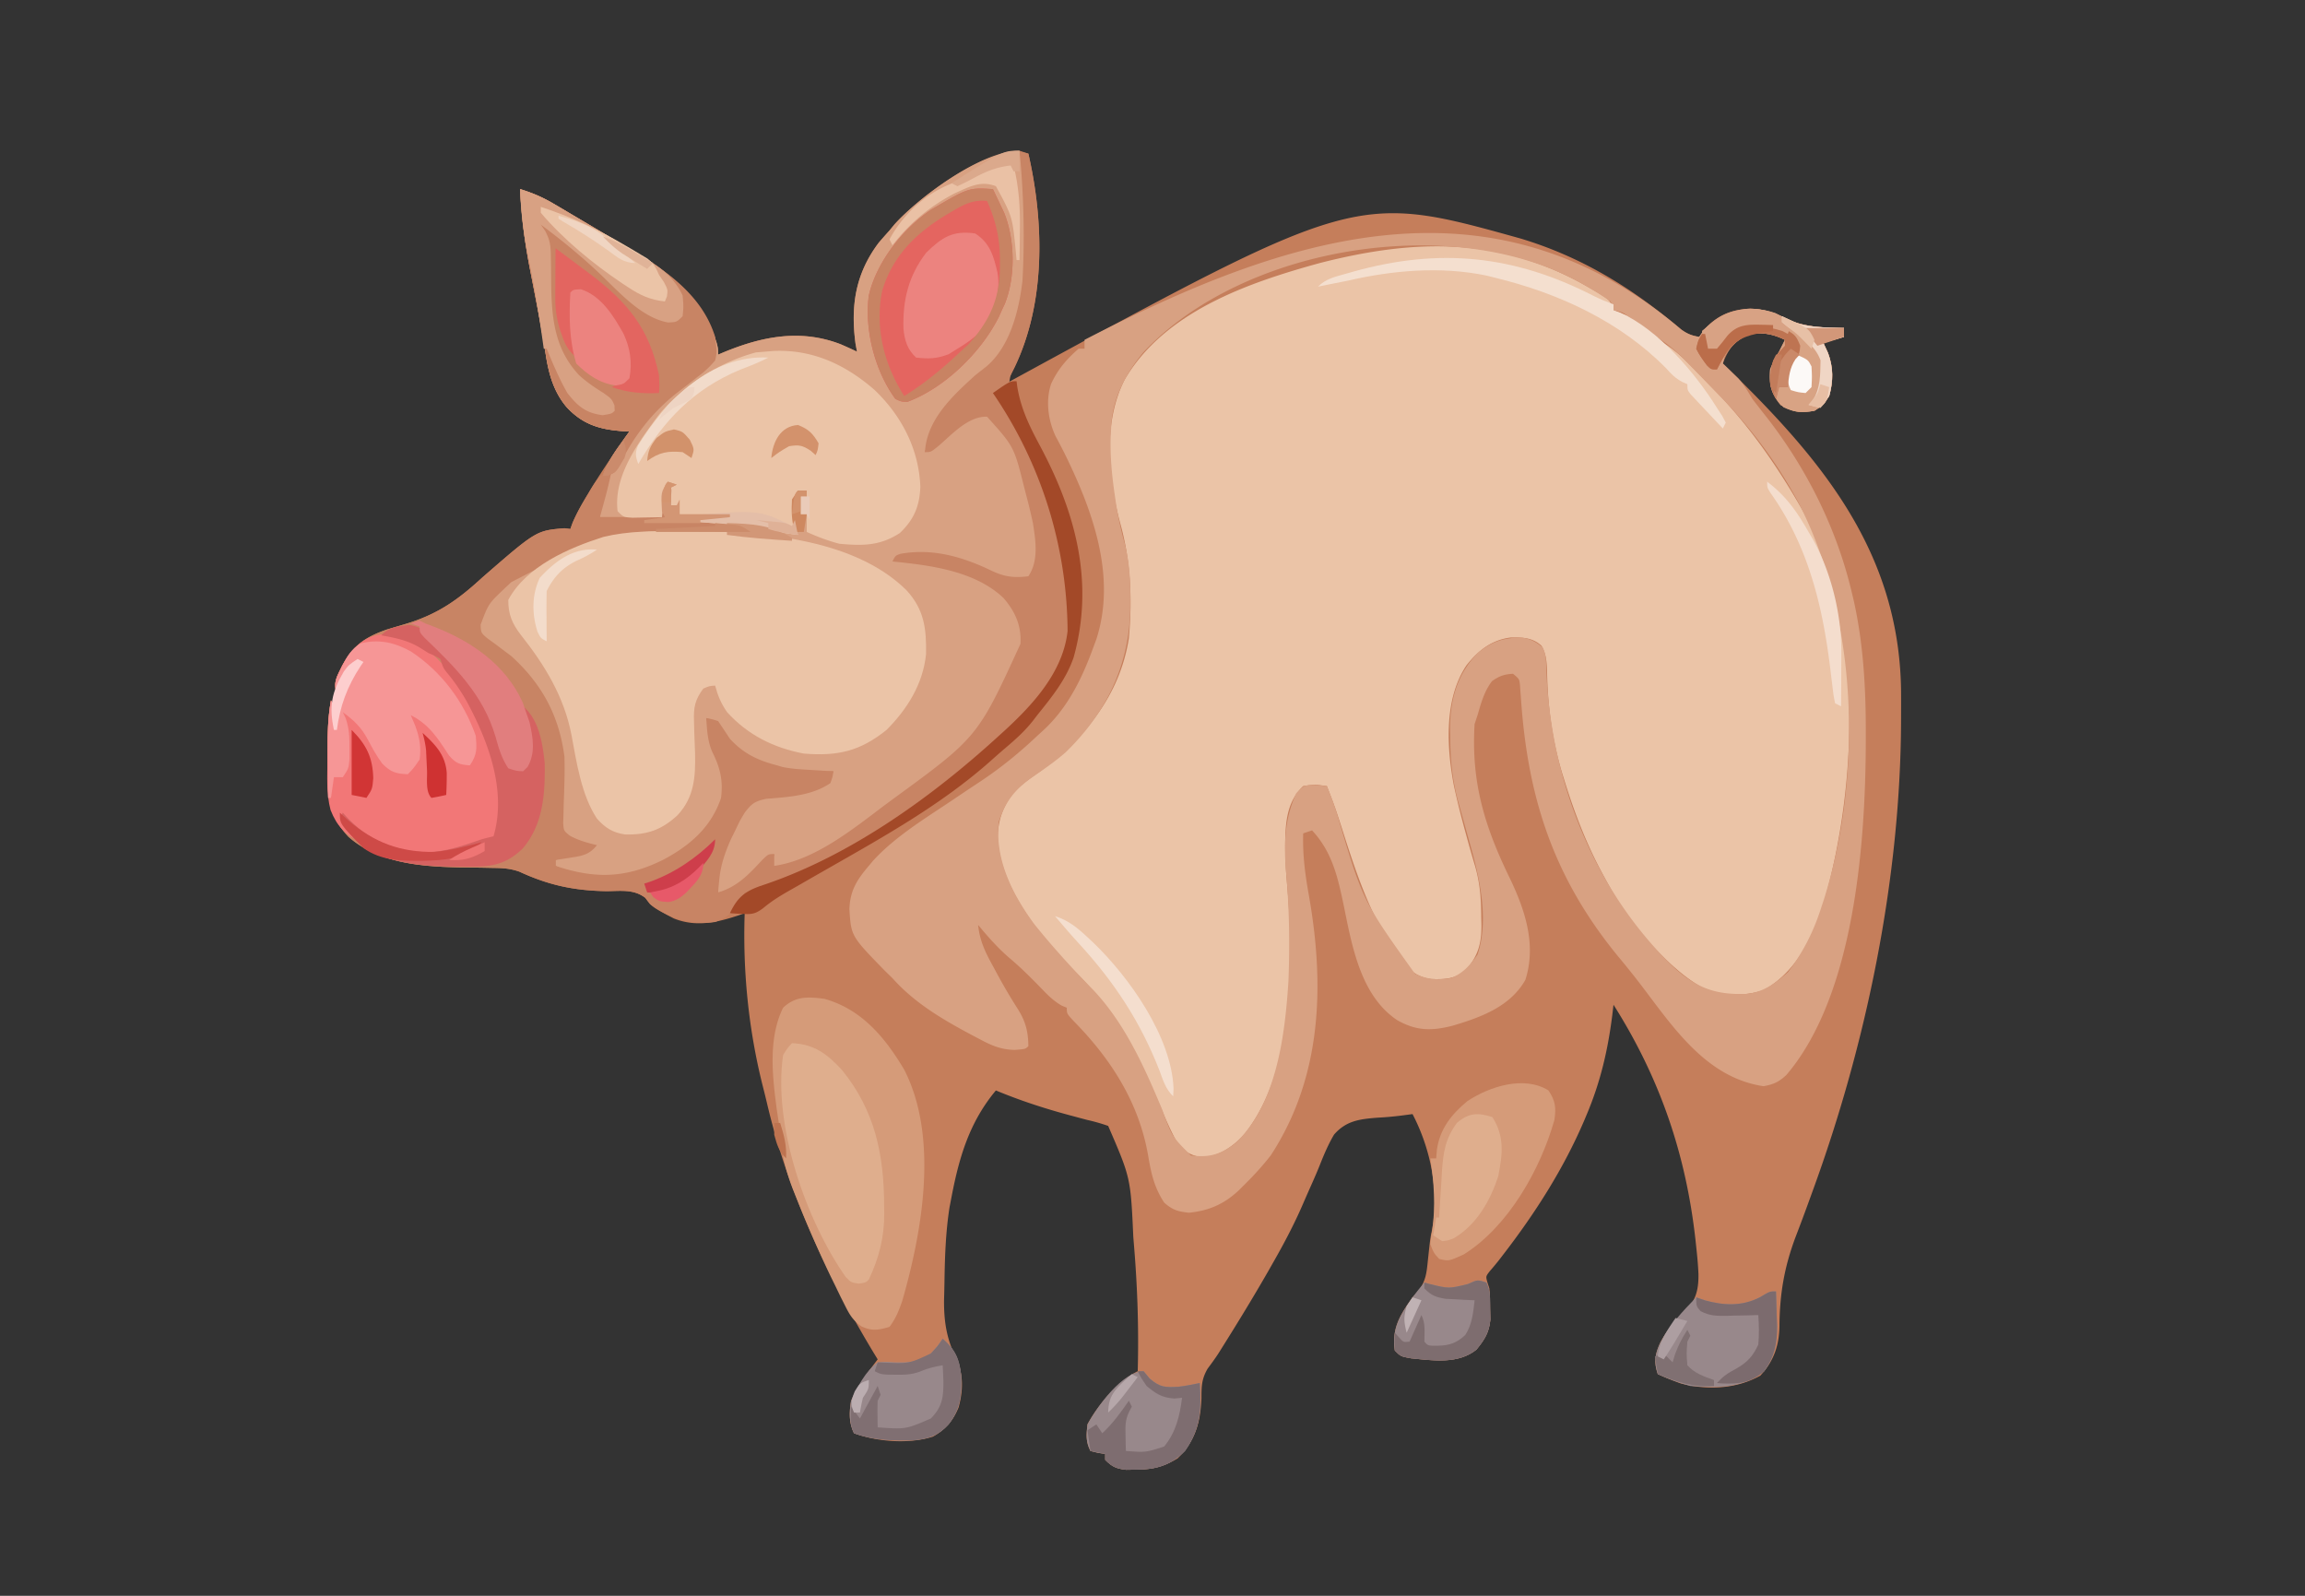 <svg xmlns="http://www.w3.org/2000/svg" width="780" height="540"><rect width="100%" height="100%" fill="#333333" stroke="none"/><path d="M348 52c5.547 24.302 5.894 52.504-6 75l-2 3 1.838-1.003C458.896 65.193 458.896 65.193 514.511 80.7c20.771 6.254 37.942 16.843 54.403 30.804C571 113 572.49 113.585 575 114l1.5-2.25c4.458-4.904 9.12-6.968 15.75-7.312 5.507.181 9.599 2.086 14.535 4.382 5.577 2.047 11.323 2.084 17.215 2.18v3l-7 2 1.563 3.375c1.862 5.016 1.86 9.475.437 14.625-2.062 3.125-2.062 3.125-5 5-5.088.808-6.944.595-11.437-1.937-3.305-3.95-3.977-6.972-3.563-12.063 1.313-3.312 1.313-3.312 3-6l1.188-2.375L604 115c-4.155-2.014-7.402-2.555-12-2-4.985 2.437-7.048 4.834-9 10l2.272 2.209c31.416 30.615 57.23 61.642 58.029 107.943.03 2.929.026 5.857.011 8.786l-.006 2.36c-.234 53.243-11.693 108.876-29.954 158.827l-.961 2.651a686 686 0 0 1-4.782 12.82c-3.813 10.186-5.372 19.24-5.448 30.122-.095 6.651-1.96 11.902-6.473 16.782-8.17 4.56-18.046 5.012-27.04 2.602-2.6-.948-5.132-1.952-7.648-3.102-1.442-4.216-.934-6.835.875-10.75 2.127-4.067 4.588-6.707 7.938-9.812 3.924-4.206 5.004-7.594 4.937-13.25-.127-3.08-.41-6.125-.75-9.188l-.27-2.548C570.487 390.447 561.644 364.694 546 340l-.445 3.777c-1.498 11.731-3.972 22.32-8.555 33.223l-.879 2.096c-7.079 16.533-16.627 31.437-27.59 45.646l-1.332 1.734a100 100 0 0 1-3.105 3.72c-1.31 1.72-1.31 1.72-.797 3.62L504 436c.143 2.31.22 4.624.25 6.938l.078 3.652c-.42 4.356-1.994 6.773-4.703 10.098-6.206 5.012-14.75 3.683-22.187 2.937C474 459 474 459 472 457c-1.071-7.499 1.719-11.98 6-18l2.129-2.332c2.395-3.415 2.642-6.04 3.058-10.168.792-7.402.792-7.402 1.348-10.066 2.53-13.24-.367-27.6-6.535-39.434l-3.5.461c-2.836.364-5.641.613-8.496.761-5.986.484-10.485 1.04-14.567 5.713-1.882 3.183-3.321 6.531-4.681 9.966-.9 2.27-1.867 4.5-2.859 6.73a681 681 0 0 0-3.005 6.834c-2.957 6.84-6.378 13.313-10.08 19.785l-1.712 3.015c-4.931 8.592-10.09 17.045-15.358 25.434l-1.42 2.268c-1.15 1.769-2.399 3.473-3.662 5.162-2.066 3.573-2.093 6.019-2.098 10.121-.35 8.268-2.145 14.333-8.062 20.25-4.746 2.848-8.509 3.793-14.062 3.813l-3.38.05c-3.32-.394-4.719-1.012-7.058-3.363v-2l-2.437-.375L369 491c-1.607-3.215-1.403-5.43-1-9 3.45-6.478 10.433-14.717 17-18 .396-14.48-.096-28.765-1.312-43.187l-.18-2.222C382.6 398.564 382.6 398.564 375 381a61 61 0 0 0-7-2q-2.084-.549-4.164-1.113l-2.194-.587c-8.451-2.282-16.548-4.94-24.642-8.3-8.952 10.736-12.413 22.532-15 36l-.691 3.594c-1.323 8.509-1.589 17.055-1.714 25.655a524 524 0 0 1-.137 5.842c-.034 7.661.99 13.354 4.409 20.241 2.226 5.24 1.994 10.533.504 15.957-1.843 4.413-4.517 7.536-8.7 9.871-8.135 2.557-18.75 1.75-26.671-1.16-1.777-3.555-1.633-7.127-1-11 2.353-5.1 5.608-9.548 9-14-.643-1.058-1.286-2.117-1.95-3.207-15.598-26.067-28.598-53.905-35.528-83.577a363 363 0 0 0-1.604-6.478c-4.662-18.851-6.595-38.344-5.918-57.738l-1.8.656c-7.476 2.511-14.65 4.174-22.2 1.137-7.262-3.815-7.262-3.815-9.64-6.969-3.92-3.03-8.367-2.286-13.173-2.262-10.934-.186-19.528-2.018-29.476-6.621-3.15-1.093-5.72-1.212-9.05-1.25l-3.725-.076q-3.82-.051-7.641-.094c-12.876-.274-27.32-1.468-37.393-10.376-7.445-7.905-7.2-15.734-7.09-26.145l.002-3.484c.03-5.603.184-11 1.186-16.516l2 4 1.023-2.703 1.352-3.547 1.336-3.516c.995-2.496 2.033-4.863 3.289-7.234-3.813 3.287-5.23 6.397-7 11-1.377-4.13-.043-5.919 1.777-9.719 3.745-6.986 7.985-9.776 15.223-12.281a1176 1176 0 0 1 5.889-1.75c10.957-3.24 17.896-8.058 26.302-15.809 18.29-15.898 18.29-15.898 27.809-16.691l2 .25.746-2.062c1.492-3.495 3.352-6.696 5.316-9.938l1.184-1.965c3.981-6.536 8.31-12.806 12.754-19.035l-1.906-.078c-7.969-.528-13.91-2.224-19.406-8.234-4.307-5.097-5.985-11.151-7-17.625a571 571 0 0 0-3.176-17.797l-.814-4.208q-.606-3.149-1.23-6.294C177.633 82.5 176.443 73.437 176 64c4.05 1.243 7.555 2.723 11.203 4.871l2.945 1.724 3.102 1.843 3.215 1.899q3.237 1.916 6.468 3.84c2.757 1.639 5.523 3.26 8.294 4.878 13.991 8.245 26.356 16.898 31.328 33.097C243 118 243 118 243 120l1.906-.805c13.114-5.411 26.039-7.924 39.594-2.695a173 173 0 0 1 5.5 2.5l-.5-2.75c-1.685-12.713-.055-23.561 7.813-34.062A203 203 0 0 1 301 78c.514-.63 1.029-1.258 1.559-1.906C310.525 67.116 335.455 47.983 348 52" fill="#C57E5B"/><path d="m538.625 97.813 1.92 1.129c4.327 2.674 4.327 2.674 5.455 6.058 1.656.693 3.325 1.355 5 2a100 100 0 0 1 5 3.938c2.394 2 4.632 3.853 7.347 5.395 5.102 3.206 9.115 7.783 13.34 12.042l1.503 1.51C590.595 142.387 600.188 155.766 609 171l1.594 2.738c20.116 37.331 17.978 91.035 6.882 130.716C613.801 316.626 608.312 328.36 597 335c-6.795 2.265-14.666 2.075-21.187-.937-5.626-3.24-10.238-7.496-14.813-12.063l-2.312-2.277C552.163 312.915 547.443 305.249 543 297l-1.141-2.112c-5.162-9.751-9.018-19.732-12.297-30.263l-1-3.202c-3.372-11.322-4.832-22.53-5.04-34.308-.117-3.251-.294-5.698-1.87-8.58-3.033-2.818-6.462-2.882-10.468-2.808-6.43.805-11.019 4.44-14.934 9.41-7.625 11.366-6.725 27.732-4.273 40.644 1.171 5.451 2.547 10.843 4.023 16.219l.613 2.243c.83 3.004 1.69 5.996 2.59 8.98 1.67 5.82 2.01 11.187 2.047 17.214.03 1.25.03 1.25.063 2.526.04 6.29-1.095 10.472-5.313 15.35-3.548 2.993-7.21 3.115-11.672 3-5.597-.752-8.259-3.919-11.515-8.165-9.121-13.043-14.02-28.114-18.813-43.148-2.311-7.068-2.311-7.068-5-14-4.06-.561-4.06-.561-8 0-5.075 4.841-5.877 10.965-6.082 17.684-.072 5.01.122 9.92.574 14.91 2.287 26.577 3.084 63.461-14.68 85.586-4.103 4.12-8.072 7-14 7.445-4.446-.729-6.226-2.119-8.812-5.625-1.843-3.388-3.358-6.894-4.875-10.437q-1.322-2.985-2.648-5.965l-1.289-2.918c-6.683-15.073-14.489-27.393-26.383-38.832-11.29-11.464-24.472-27.755-25.18-44.473.097-5.993 1.869-10.533 5.375-15.375 2.784-2.669 5.834-4.809 9-7 15.083-11.3 27.007-25.825 30-45 1.21-13.346.627-26.28-2.977-39.184-4.102-15.297-5.814-33.93 1.602-48.441 13.505-22.9 41.463-32.623 65.88-39.339 33.081-8.464 62.043-8.946 92.12 8.776" fill="#EBC4A7"/><path d="M345 51c4.355 22.515 5.608 49.885-7 70-2.601 2.925-5.465 5.459-8.437 8-7.791 6.695-13.889 13.838-16.563 24l3.438-2.562c.728-.54 1.456-1.078 2.207-1.633a110 110 0 0 0 4.68-3.797c5.848-4.946 5.848-4.946 9.988-5.258 6.37 2.963 8.991 10.104 11.687 16.25 1.319 3.912 2.34 7.865 3.313 11.875l.798 3.027c4.21 16.948 4.21 16.948.595 23.412C348 196 348 196 344.356 196.464c-4.786-.245-8.73-1.932-13.043-3.901-6.46-2.87-11.708-4.708-18.875-4.688l-2.817-.008c-2.362.12-4.361.463-6.621 1.133l3.297.516c13.739 2.228 26.243 4.435 36.078 15.047 3.339 5.008 4.417 9.436 3.625 15.437-7.037 29.348-39.5 50.284-63.625 65.125l-2.15 1.324c-13.186 7.91-13.186 7.91-17.49 7.153L261 293l1-4-1.504 1.32q-2.129 1.866-4.266 3.723a219 219 0 0 0-4.18 3.758l-1.8 1.637-1.61 1.496C247 302 247 302 243 302c-1.055-10.027 3.064-20.16 8.75-28.375 3.486-4.068 6.028-3.874 11.25-4.437 6.274-.761 12.554-1.787 18-5.188l1-3-2.895.105c-11.911.25-22.02-.555-31.105-9.105-2.344-2.473-4.466-4.931-6-8l-3-1q.928 3.659 1.875 7.313l.527 2.091c.865 3.315 1.68 5.719 3.598 8.596 1.371 8.085-1.647 13.609-6.125 20.063-7.495 8.355-19.262 14.891-30.344 16.414-7.465.191-13.868-1.146-20.531-4.477v-2l13-4-4.375-1.875c-2.777-1.19-4.472-1.972-6.625-4.125-.18-2.316-.18-2.316-.09-5.207l.068-3.199.084-3.406c.156-13.446-1.012-24.424-8.062-36.188l-1.2-2.043c-4.52-6.803-11.307-11.192-17.8-15.957-1-1-1-1-1.125-3.937.946-5.996 6.05-9.936 10.125-14.063l2.023-2.242c8.304-8.982 18.7-12.495 30.692-13.844l2.21-.253c8.86-.945 17.735-1.117 26.637-1.286q2.558-.057 5.116-.117c4.107-.096 8.214-.177 12.322-.258l-23-3 2-2-1-3h-2l.063-2.937c.293-2.938.293-2.938-1.063-4.063-1.634 2.98-1.634 2.98-2 11h-21c.705-5.64 1.372-9.791 3-15l-2 1c1.388-3.89 3.215-6.966 5.625-10.312l1.914-2.676L213 146l-1.906-.078c-7.969-.528-13.91-2.224-19.406-8.234-4.307-5.097-5.985-11.151-7-17.625a571 571 0 0 0-3.176-17.797l-.814-4.208q-.606-3.149-1.23-6.294C177.633 82.5 176.443 73.437 176 64c4.05 1.243 7.555 2.723 11.203 4.871l2.945 1.724 3.102 1.843 3.215 1.899q3.237 1.916 6.468 3.84c2.757 1.639 5.523 3.26 8.294 4.878 13.991 8.245 26.356 16.898 31.328 33.097C243 118 243 118 243 120l1.906-.805c13.114-5.411 26.039-7.924 39.594-2.695a173 173 0 0 1 5.5 2.5l-.5-2.75c-1.685-12.713-.055-23.561 7.813-34.062A203 203 0 0 1 301 78c.514-.63 1.029-1.258 1.559-1.906C310.737 66.877 332.094 51 345 51" fill="#D8A182"/><path d="M568.914 111.504C571 113 572.49 113.585 575 114l1.5-2.25c4.458-4.904 9.12-6.968 15.75-7.312 5.507.181 9.599 2.086 14.535 4.382 5.577 2.047 11.323 2.084 17.215 2.18v3l-7 2 1.563 3.375c1.862 5.016 1.86 9.475.437 14.625-2.062 3.125-2.062 3.125-5 5-5.088.808-6.944.595-11.437-1.937-3.305-3.95-3.977-6.972-3.563-12.063 1.313-3.312 1.313-3.312 3-6l1.188-2.375L604 115c-4.155-2.014-7.402-2.555-12-2-3.897 1.905-6.454 3.932-8.437 7.813L583 123l1.426 1.355 1.886 1.832 1.864 1.793c1.987 2.2 3.314 4.472 4.824 7.02a391 391 0 0 0 4.688 6c13.738 17.623 23.885 37.937 29 59.688l.614 2.568c3.29 14.787 4.108 29.827 4.073 44.932v2.457c-.071 34.129-3.663 85.832-26.844 113.082-2.481 2.362-4.415 3.253-7.781 3.836-19.146-2.872-30.218-19.466-41.121-33.83a283 283 0 0 0-8.129-10.17c-21.467-26.2-30.407-52.945-32.767-86.53l-.206-2.693-.164-2.395c-.216-2.175-.216-2.175-2.363-3.945-2.99.157-4.677.772-7.125 2.5-2.647 3.53-3.66 7.3-4.875 11.5l-1 3c-1.196 19.504 3.283 34.405 11.759 51.865 5.216 10.784 9.255 22.64 5.436 34.67-5.079 9.09-15.124 12.737-24.605 15.547-7.16 1.831-12.304 1.804-18.809-1.887-12.37-8.301-15.263-25.053-18.047-38.707-2.025-9.622-3.887-18.14-10.734-25.488l-3 1c-.234 7.25.653 13.936 1.938 21.063C448.272 333.39 447.395 364.358 430 391c-2.791 3.57-5.771 6.823-9 10l-1.848 1.844c-5.02 4.665-10.031 6.839-16.84 7.531-3.776-.428-5.436-.888-8.312-3.375-3.357-5.036-4.445-9.841-5.437-15.75-3.076-18.044-12.578-32.877-25.254-45.738C361 343 361 343 361 341l-1.672-.676c-3.059-1.74-5.135-3.982-7.578-6.512-3.224-3.306-6.468-6.52-10-9.5-4.01-3.413-7.39-7.268-10.75-11.312.528 5.505 2.57 9.496 5.188 14.25l1.222 2.277a192 192 0 0 0 7.09 12.036c2.609 4.22 3.41 7.48 3.5 12.437-1 1-1 1-4.586 1.277-4.674-.067-7.979-1.52-12.039-3.714l-2.074-1.084c-9.998-5.323-19.71-10.94-27.301-19.479l-2.562-2.5c-11.432-11.724-11.432-11.724-12-20.812.187-6.284 2.557-10 6.562-14.688l1.43-1.727c7.49-8.188 17.605-14.296 26.754-20.445l3.309-2.227q3.24-2.173 6.499-4.323c6.873-4.597 13.003-9.6 19.008-15.278l2.02-1.843c8.308-7.63 13.194-17.688 16.98-28.157l.973-2.605c6.958-21.394-1.28-43.75-10.723-62.954a339 339 0 0 0-3.086-5.925c-2.507-5.418-3.365-11.859-1.48-17.598 2.27-4.929 5.233-8.367 9.316-11.918h2v-3c67.987-35.123 137.397-58.215 201.914-3.496m-181.965 7.68C380.806 126.563 376.262 135.268 376 145l-.152 2.68c-.22 6.91.457 13.563 1.464 20.382l.357 2.431c.717 4.538 1.69 8.9 2.905 13.331 1.623 6.348 1.965 12.393 1.926 18.926l-.017 3.438c-.403 19.053-8.152 35.073-21.828 48.342-3.585 3.184-7.567 5.854-11.497 8.59-5.756 4.09-8.88 8.047-11.158 14.88-1.446 12.705 4.62 24.696 12 34.715 6.199 7.715 12.933 15.123 19.867 22.187 10.82 11.415 17.438 26.278 23.429 40.594 3.241 9.016 3.241 9.016 9.704 15.504 6.202.762 9.813-.263 14.836-4.008C432.03 373.925 434.84 350.22 436 332c.463-12.162.323-24.268-.773-36.39-.832-9.56-.62-18.364 3.398-27.173C441 266 441 266 443.039 265.638c2.211-.012 2.211-.012 5.961.363a119 119 0 0 1 3.309 8.93c8.78 29.802 8.78 29.802 26.503 54.57 4.206 1.98 7.617 2.194 12.188 1.5 4.16-1.757 6.429-4.327 9-8 4.1-12.3.442-26.947-3-39q-.673-2.425-1.344-4.852a672 672 0 0 0-1.993-7.086c-2.152-7.508-2.869-14.514-2.913-22.312l-.062-2.7c-.059-10.066 2.24-18.654 9.312-26.05 4.653-3.877 8.907-5.294 14.996-5.227 2.892.327 4.743 1.446 7.004 3.227 1.28 2.561 1.188 4.889 1.29 7.71 1.366 37.528 16.309 75.163 43.71 101.165 7.682 6.667 13.815 8.795 24.043 8.45 5.889-.646 9.585-3.559 13.957-7.325 4.914-6.396 8.494-13.36 11-21l1.246-3.785c13.105-42.028 11.57-95.113-8.808-134.402-7.133-13.32-16.152-25.31-26.727-36.07-1.939-1.975-3.857-3.97-5.777-5.962q-2.121-2.174-4.246-4.344l-1.994-2.058c-3.984-4.01-7.713-6.724-12.694-9.379a131 131 0 0 1-4.812-3.75c-2.757-2.532-2.757-2.532-6.188-3.25l-1-3a104 104 0 0 0-7.5-4.75l-2.306-1.332c-42.761-24.138-114.061-13.132-148.245 23.266" fill="#D8A182"/><path d="m345 51 3 1c5.322 23.314 5.896 50.33-4.695 72.25-1.366 2.588-1.366 2.588-1.735 4.938-.805 2.56-2.37 3.392-4.57 4.812l1.215 1.52C353.009 155.212 360.512 180.64 362 205l.2 2.75c.56 13.61-5.96 23.311-14.855 33.065-8.423 8.981-17.418 16.92-27.345 24.185l-1.943 1.44C269.847 302 269.847 302 252 302l-.687 1.688c-2.269 3.996-4.932 6.852-9.313 8.312-8.721 1.164-14.87-.962-22-6l-1.64-2.176c-3.92-3.03-8.367-2.286-13.173-2.262-10.934-.186-19.528-2.018-29.476-6.621-3.15-1.093-5.72-1.212-9.05-1.25l-3.725-.076q-3.82-.051-7.641-.094c-12.876-.274-27.32-1.468-37.393-10.376-7.445-7.905-7.2-15.734-7.09-26.145l.002-3.484c.03-5.603.184-11 1.186-16.516l2 4 1.023-2.703 1.352-3.547 1.336-3.516c.995-2.496 2.033-4.863 3.289-7.234-3.813 3.287-5.23 6.397-7 11-1.377-4.13-.043-5.919 1.777-9.719 3.745-6.986 7.985-9.776 15.223-12.281a1176 1176 0 0 1 5.889-1.75c10.957-3.24 17.896-8.058 26.302-15.809 18.29-15.898 18.29-15.898 27.809-16.691l2 .25.758-2.082c1.438-3.38 3.21-6.477 5.117-9.606.509-.87.509-.87 1.027-1.76 1.965-3.23 3.465-5.29 7.098-6.552-1.022 5.426-2.526 10.68-4 16h21v-9l2-3 3 1-2 1v6h2l1-2v5h17v1l-10 1 2.957.367 3.856.508 3.832.492C251 178 251 178 254 180l-3.339.044C208.596 178.617 208.596 178.617 173 197l-2.078 1.965c-5.632 5.33-5.632 5.33-8.281 12.433.12 2.764.12 2.764 2.37 4.665l2.677 1.937 2.78 2.098L173 222c10.385 9.42 16.17 20.122 18 34 .165 5.45-.047 10.89-.254 16.338l-.066 3.252-.102 2.933c.194 2.595.194 2.595 2.208 4.24 2.947 1.646 5.952 2.421 9.214 3.237-2.53 3.151-4.768 3.588-8.687 4.188l-3.012.48L188 291v2c13.345 4.493 23.782 4.185 36.32-2.012 9.03-4.749 16.365-11.043 19.68-20.988.746-6.092-.333-10.286-3.043-15.715-1.554-3.712-1.703-7.29-1.957-11.285 1.887.332 1.887.332 4 1a742 742 0 0 1 4 6c4.629 5.04 9.44 7.315 16 9l1.785.54c3.293.684 6.615.83 9.965 1.022l2.113.131q2.569.158 5.137.307c-.242 1.867-.242 1.867-1 4-6.312 4.292-14.293 4.706-21.68 5.313-3.853.797-4.967 1.589-7.32 4.687-1.683 2.81-1.683 2.81-3.125 5.875l-1.508 3.055c-2.05 4.603-3.535 8.916-3.992 13.945l-.227 2.367L243 302c6.576-2.002 10.22-5.947 14.863-10.918C260 289 260 289 262 289v4c14.034-2.009 26.987-12.762 38-21l1.785-1.321c29.054-21.192 29.054-21.192 43.531-52.804.375-6.18-1.814-10.995-5.789-15.57C329.79 193.142 314.792 191.279 302 190c1-2 1-2 2.754-2.605 11.058-1.943 21.114 1.062 31.058 5.855 4.3 2.007 7.468 2.33 12.188 1.75 3.537-5.305 2.483-11.905 1.526-18.035a187 187 0 0 0-2.151-8.965l-.816-3.165C343.127 151.121 343.127 151.121 334 141c-6.385-.177-11.809 5.968-16.375 9.875C315 153 315 153 313 153c.577-10.972 9.366-19.069 17-26a434 434 0 0 1 3.813-3c7.994-6.793 11.014-18.927 12.187-29 .808-14.602.408-29.44-1-44" fill="#C88464"/><path d="m229.063 179.75 2.151-.003c24.46.023 57.21 1.862 75.532 19.98 5.967 6.495 6.78 12.943 6.625 21.609-1.023 10.1-6.307 18.562-13.371 25.664-8.965 7.214-16.55 8.938-28 8-10.193-1.926-18.995-6.304-26-14.062-2.007-2.948-3.1-5.501-4-8.938-1.915.122-1.915.122-4 1-2.84 3.79-3.336 6.398-3.152 11.078l.084 3.52q.129 3.63.273 7.257c.182 8.035-.256 14.9-5.946 21.017-5.434 5.016-10.382 6.693-17.759 6.495-4.16-.61-6.732-2.236-9.5-5.367-5.284-7.97-6.891-19.09-8.637-28.395-2.494-12.884-9.057-23.604-17.125-33.775-2.978-3.889-4.25-6.91-4.238-11.83 6.064-11.389 20.53-17.612 32.184-21.309 8.218-2.017 16.471-1.933 24.879-1.941" fill="#EBC4A7"/><path d="M261.543 118.773c13.303-.667 24.57 4.578 34.457 13.227 9.098 8.735 14.911 19.92 15.438 32.625-.206 6.592-2.162 11.212-6.938 15.75-6.713 4.364-12.555 4.345-20.5 3.625-3.828-1.023-7.399-2.354-11-4v-6h-2v-6h2v-2c-3.118.646-3.118.646-4 3-.157 4.167.017 7.944 1 12a198 198 0 0 1-11.969-1.969c-6.215-1.138-12.422-1.686-18.719-2.156l-3.318-.262Q231.998 176.3 228 176l2-2-1-3h-2l.063-2.937c.293-2.938.293-2.938-1.063-4.063-1.148 2.296-1.308 4.077-1.562 6.625l-.254 2.477L224 175c-2.125.054-4.25.093-6.375.125l-3.586.07C211 175 211 175 209 173c-1.505-12.037 7.235-23.573 14.027-32.734 8.199-9.833 20.382-17.708 32.786-21.016a543 543 0 0 0 5.73-.477" fill="#EBC4A7"/><path d="M279 338c12.65 3.554 20.552 13.15 27 24 11.71 22.958 6.114 54.625-.719 78.34-1.146 3.273-2.195 5.898-4.281 8.66-3.774 1.118-5.935 1.497-9.542-.188-2.803-2.066-3.851-3.71-5.403-6.808l-1.56-3.092c-.535-1.105-1.07-2.21-1.62-3.35l-1.698-3.462c-4.128-8.573-7.893-17.268-11.427-26.1l-1.41-3.482c-2.567-6.612-3.947-12.46-4.34-19.518a840 840 0 0 0-1.062-7c-1.523-11.369-3.135-24.42 2.062-35 4.284-3.998 8.423-3.724 14-3" fill="#D59B79"/><path d="M141.813 217.813c3.179 2.181 5.6 4.334 8.187 7.187l1.36 1.348C160.355 235.804 165.141 248.5 168 261l.586 2.492c.5 3.03.584 5.938.601 9.008l.043 3.344c-.235 3.221-.64 5.348-2.23 8.156-1.883 1.074-1.883 1.074-4.125 1.688l-2.453.687L158 287l-1.984.625c-9.87 2.936-20.132 1.998-29.243-2.797-3.825-2.32-7.351-4.941-10.773-7.828l6 8c-5.264-2.632-8.02-5.507-10.137-10.895-1.472-5.58-1.111-11.38-1.05-17.105l.001-3.484c.03-5.603.184-11 1.186-16.516l2 4 1.023-2.703 1.352-3.547 1.336-3.516c.995-2.496 2.033-4.863 3.289-7.234-3.813 3.287-5.23 6.397-7 11-1.376-4.129-.04-5.912 1.766-9.715 6.104-11.3 14.88-13.422 26.046-7.472" fill="#F27777"/><path d="M176 64c4.05 1.243 7.555 2.723 11.203 4.871l2.945 1.724 3.102 1.843 3.215 1.899q3.237 1.915 6.468 3.84c2.757 1.639 5.523 3.26 8.294 4.878C223.95 90.553 237.393 99.069 242 114c.647 5.134.647 5.134 0 8-2.017 2.316-3.584 3.796-6 5.563l-3.605 2.847q-1.697 1.297-3.395 2.59c-8.733 6.914-14.999 15.258-19.797 25.32C208 160 208 160 205.86 160.742L204 161c1.388-3.89 3.215-6.966 5.625-10.312l1.914-2.676L213 146l-1.906-.078c-7.969-.528-13.91-2.224-19.406-8.234-4.307-5.097-5.985-11.151-7-17.625a571 571 0 0 0-3.176-17.797l-.814-4.208q-.606-3.149-1.23-6.294C177.633 82.5 176.443 73.437 176 64" fill="#C88464"/><path d="M336 64a603 603 0 0 1 2.438 5.125l1.37 2.883c3.661 9.193 3.894 21.763.153 30.96L339 105l-.96 2.156C332.1 119.117 319.755 131.276 307 136c-2.094-.11-2.094-.11-4-1-6.97-9.482-10.517-23.42-9-35 2.624-11.347 11.436-22.53 21-29 12.797-7.512 12.797-7.512 21-7" fill="#E46560"/><path d="M268 353c7.475.311 11.888 3.623 16.887 9.047 11.195 13.696 14.287 28.763 14.3 46.015l.038 2.565c.018 8.153-1.763 14.998-5.225 22.373-1 1-1 1-3.312 1.375C288 434 288 434 286.105 432.02 272.646 412.717 261.533 380.735 265 357c1.527-2.406 1.527-2.406 3-4" fill="#DFAE8D"/><path d="M524 369c2.376 3.565 2.607 5.888 2 10-4.736 16.718-15.58 36.058-30.687 45.5-5.092 2.305-5.092 2.305-8.313 1.5-1.875-2.062-1.875-2.062-3-5 .313-2.937.313-2.937.668-4.719 1.158-7.955.598-16.367-.668-24.281h2l.25-3.062c1.065-7.06 4.976-11.918 10.348-16.36 7.524-4.943 19.147-8.703 27.402-3.578" fill="#D59B79"/><path d="M138.938 220.375C149.35 227.198 156.892 237.301 161 249c.363 4.455.502 6.247-2 10-3.5-.261-4.712-.67-7.062-3.363l-1.938-2.95c-3.041-4.592-5.996-8.185-11-10.687l1.5 3.563c1.468 3.975 2.064 7.168 1.5 11.437-2 2.938-2 2.938-4 5-4.018-.187-5.64-.65-8.562-3.5-1.928-2.548-3.394-5.237-4.875-8.062-2.259-4.258-4.672-6.633-8.563-9.438l.984 2.055c1.207 3.498 1.282 6.375 1.266 10.07l.016 3.695C118 260 118 260 116 263h-3l-1 7h-1c-.03-4.187-.047-8.375-.062-12.562l-.026-3.58c-.016-5.727.037-11.222 1.088-16.858l2 4 1.023-2.703 1.352-3.547 1.336-3.516c.995-2.496 2.033-4.863 3.289-7.234-3.813 3.287-5.23 6.397-7 11-1.389-4.166.073-6.015 1.895-9.844 1.709-3.334 3.015-5.483 6.23-7.469 6.162-1.473 11.286-.318 16.813 2.688" fill="#F69696"/><path d="M176 64c4.05 1.243 7.555 2.723 11.203 4.871l2.946 1.725 3.101 1.841 3.202 1.889A2847 2847 0 0 1 206 80l2.813 1.67q3.725 2.216 7.437 4.455l2.216 1.322C223.86 90.732 228.27 94.132 231 100c.313 3.688.313 3.688 0 7-2 2-2 2-4.937 2.125-9.161-1.681-16.652-10.435-23.206-16.61C196.571 86.6 189.936 81.142 183 76l1.475 2.125c1.727 3.255 1.906 5.224 1.931 8.883l.067 3.492.027 3.625c.095 12.414.668 23.438 9.5 32.875 2.635 2.372 5.228 4.14 8.25 6 2.75 2 2.75 2 3.688 4.188L208 139c-1 1-1 1-4.062 1.5-5.703-.724-8.428-3.017-11.938-7.5-2.754-4.8-4.896-9.89-7-15h-1l-.516-3.672c-1.287-8.964-2.735-17.841-4.609-26.703-1.66-7.893-2.608-15.548-2.875-23.625" fill="#D8A183"/><path d="M330 79c5.04 3.248 6.256 7.71 7.555 13.3 1.21 7.335-1.513 13.667-5.555 19.7-2.455 2.414-5.054 4.232-8 6l-3 1.875c-4.056 1.521-6.677 1.621-11 1.125-2.952-2.762-3.87-5.712-4.273-9.715-.305-9.677 1.705-18.005 7.71-25.785 5.429-5.296 9.02-7.578 16.563-6.5" fill="#EC837F"/><path d="m344 129 .227 1.766c1.212 7.562 4.183 13.527 7.773 20.234 12.042 22.571 18.378 46.165 11.293 71.531-2.597 7.495-7.37 13.346-12.293 19.469l-1.414 1.848c-2.718 3.466-5.853 6.295-9.2 9.129a231 231 0 0 0-5.054 4.421C318.742 272.165 299.202 283.043 280 294a4185 4185 0 0 0-8.193 4.693q-2.413 1.385-4.833 2.757c-3.136 1.797-5.917 3.502-8.693 5.84-2.64 1.979-3.851 2.154-7.094 1.96l-2.394-.11L247 309c2.442-5.087 4.747-7.193 10.109-9.129l2.016-.683C288.096 289.31 315.559 269.525 338 249l1.617-1.463c9.872-9.034 20.17-20.163 21.649-34.03-.19-28.797-8.99-56.744-25.266-80.507 5.75-4 5.75-4 8-4" fill="#A34928"/><path d="M601 437c.109 3.001.188 5.998.25 9l.102 2.543c.091 5.907-.782 10.62-4.352 15.457-7.306 5.873-16.057 5.726-25 5-3.83-1.019-7.399-2.354-11-4-1.442-4.216-.934-6.835.875-10.75 3.144-5.86 7.504-10.518 12.125-15.25l2.875 1c6.437 1.794 12.586 2.091 18.625-1l1.906-1.125C599 437 599 437 601 437" fill="#98888B"/><path d="M138.313 211.438c4.799.732 5.849 2.461 8.742 6.171 2.11 2.595 4.426 4.748 6.882 7.016 9.716 9.67 14.3 21.457 18.063 34.375l5 1c3.08-4.621 2.485-9.225 1.547-14.59-.476-2.15-.984-4.282-1.547-6.41 5.386 4.476 6.682 12.709 7.324 19.36.16 10.324-.5 20.44-7.324 28.64-7.23 7.123-13.496 6.248-23.19 6.251-8.309-.078-15.861-.647-23.81-3.251l-2.367-.773c-5.906-2.43-9.108-7.071-12.633-12.227l1-2 1.25 1.39c7.522 7.993 16.016 11.51 26.938 11.985 6.664-.102 12.563-2.24 18.812-4.375a123 123 0 0 1 4-1c4.516-15.42-1.72-31.975-8.965-45.48-2.012-3.582-4.262-6.89-6.906-10.04C150 226 150 226 149 223c-1.715-1.027-1.715-1.027-4-2l-3.187-2c-4.05-2.359-8.233-3.21-12.813-4 2.919-2.919 5.291-2.88 9.313-3.562" fill="#D56261"/><path d="M387 464c1.02 1.238 1.02 1.238 2.063 2.5 3.554 3.025 5.178 2.978 9.656 2.773 2.462-.295 4.857-.752 7.281-1.273.624 8.854.207 15.596-5 23-4.892 4.892-9.738 6.289-16.562 6.313l-3.38.05c-3.32-.394-4.719-1.012-7.058-3.363v-2l-2.437-.375L369 491c-1.607-3.215-1.403-5.43-1-9 3.123-5.865 11.922-18 19-18m-68-11c4.27 3.701 5.69 6.941 6.258 12.55.262 6.32-.267 11.381-4.258 16.45-3.482 3.757-6.719 4.875-11.797 5.371-6.87.215-13.7.018-20.203-2.371-1.778-3.555-1.632-7.126-1-11 2.093-4.596 4.841-9.974 9-13 2.707-.187 2.707-.187 5.813 0 4.903.112 8.09-.03 12.187-3 2.343-2.551 2.343-2.551 4-5m184-19c1.462 2.925 1.21 5.557 1.25 8.813l.078 3.707c-.415 4.404-1.967 6.81-4.703 10.168-6.206 5.012-14.75 3.683-22.187 2.937C474 459 474 459 472 457c-1.075-7.525 1.739-11.94 6-18 1.291-1.7 2.602-3.387 4-5l1.563.438c6.696 1.666 6.696 1.666 13.187.062C500 433 500 433 503 434" fill="#98888B"/><path d="M505 378c4.192 6.547 3.476 12.621 2 20-2.735 8.392-7.267 16.36-15 21-2.05.793-2.05.793-4 1l-3-2 1-6h1l.12-2.184c.192-3.294.41-6.586.63-9.878l.188-3.436c.46-6.58 1.127-11.139 5.062-16.502 3.987-3.448 7.009-3.571 12-2" fill="#DFAE8D"/><path d="M336 64a603 603 0 0 1 2.438 5.125l1.37 2.883c3.661 9.193 3.894 21.763.153 30.96L339 105l-.96 2.156C332.1 119.117 319.755 131.276 307 136c-2.094-.11-2.094-.11-4-1-6.97-9.482-10.517-23.42-9-35 2.624-11.347 11.436-22.53 21-29 12.797-7.512 12.797-7.512 21-7m-13.75 7.5-1.865 1.094c-10.393 6.267-18.364 14.012-21.873 25.879-2.514 12.414.664 24.96 7.488 35.527 7.015-4.321 13.01-9.358 19-15l2.75-2.5c7.329-8.143 10.642-15.7 10.625-26.625l.004-2.529c-.12-7.06-1.481-12.865-4.379-19.346-4.7-.495-7.822 1.167-11.75 3.5" fill="#C88363"/><path d="M539.256 100.128c2.196 1.098 4.446 2.01 6.744 2.872v2l2.184.758C561.127 111.467 573.672 126.222 581 138l1.746 2.66L584 143l-1 2q-3.008-3.18-6-6.375l-1.734-1.828-1.641-1.758-1.523-1.619C571 132 571 132 571 130c-.594-.26-1.189-.52-1.8-.79-2.352-1.294-3.612-2.586-5.388-4.585C548.216 108.77 527.357 99.187 506 94l-2.953-.742C487.57 90.03 471.257 91.462 456 95q-2.999.604-6 1.187-2 .404-4 .813c2.774-2.774 6.007-3.389 9.687-4.438l2.317-.66c29.046-8.12 54.437-5.568 81.252 8.226" fill="#F4DFCF"/><path d="m142 210 2 1 2.434.91c12.873 4.939 24.57 12.813 30.441 25.778L178 241l1.188 3.375c1.174 5.24 2.113 10.403-.688 15.188L177 261c-2.312-.125-2.312-.125-5-1-2.242-3.362-3.252-6.837-4.312-10.687-4.126-14.112-13.67-23.578-24.036-33.5C142 214 142 214 142 212l-3-1z" fill="#E17E7E"/><path d="M600.887 106.09q2.952 1.359 5.898 2.73c5.577 2.047 11.323 2.084 17.215 2.18v3l-7 2 1.563 3.375c1.862 5.016 1.86 9.475.437 14.625-2.062 3.125-2.062 3.125-5 5-3.784.766-6.969.49-10.5-1.187-1.5-1.813-1.5-1.813-1.75-4.5L602 131h3l-.187-3.25c.192-3.859.584-5.038 3.187-7.75l-1-2v-4c-5.665-2.956-10.616-3.959-17-3-4.006 2.04-6.572 4.223-9 8l-4-1-1-6c7.558-6.447 15.143-9.589 24.887-5.91" fill="#D8A384"/><path d="m188 84 1.52 1.141c3.278 2.461 6.559 4.92 9.859 7.351C212.209 102.096 219.725 111.06 223 127c.188 3.688.188 3.688 0 6-5.778.236-10.513-.132-16-2l1.938-.937c1.998-.898 1.998-.898 3.062-2.063 1.524-9.375-2.365-15.715-7.523-23.215-3.01-3.908-3.01-3.908-7.665-5.465L194 99q-.04 3.53-.062 7.063l-.036 3.972c.093 3.781.484 7.244 1.098 10.965-2.389-2.142-3.57-3.916-4.625-6.937l-.727-2.028c-1.23-3.86-1.77-7.167-1.746-11.238l.01-2.969.025-3.078.014-3.125q.018-3.812.049-7.625" fill="#E36560"/><path d="M196.563 97.875c6.9 2.258 11.007 8.922 14.437 15.063 2.283 4.91 2.979 9.705 2 15.062-2 2-2 2-4.625 2.438-5.38-.698-9.574-3.637-13.375-7.438-2.405-7.881-2.449-15.82-2-24 1-1 1-1 3.563-1.125" fill="#EC837F"/><path d="M385 464h2c1.02 1.238 1.02 1.238 2.063 2.5 3.554 3.025 5.178 2.978 9.656 2.773 2.462-.295 4.857-.752 7.281-1.273.624 8.854.207 15.596-5 23-4.892 4.892-9.738 6.289-16.562 6.313l-3.38.05c-3.32-.394-4.719-1.012-7.058-3.363v-2l-5-1-1-7 3-2 2 3c3.595-3.329 6.224-6.99 9-11l1 2-.93 1.766c-1.346 2.81-1.269 4.885-1.195 7.984l.055 2.984L381 491c6.686.507 6.686.507 12.938-1.5 3.97-4.813 5.296-10.373 6.062-16.5l-2.625.25c-4.248-.315-6.107-1.563-9.375-4.25-1.875-2.75-1.875-2.75-3-5" fill="#7E6D70"/><path d="M183 70c10.258 3.38 19.333 7.57 28.625 13.063l2.696 1.571 2.53 1.526 2.276 1.364C221.241 89.19 221.952 90.55 223 93l1.688 2.5c1.312 2.5 1.312 2.5 1 4.813L225 102c-4.976-.495-8.47-2.143-12.562-4.875l-1.83-1.201C200.684 89.253 190.758 81.119 183 72z" fill="#EBC4A7"/><path d="M319 453c4.27 3.701 5.69 6.941 6.258 12.55.262 6.32-.267 11.381-4.258 16.45-3.482 3.757-6.719 4.875-11.797 5.371-6.87.215-13.7.018-20.203-2.371-1.478-2.957-1.06-5.742-1-9l3 4 6-11 1 3-1 2a78 78 0 0 0-.062 4.625l.027 2.477L297 483c9.522.675 9.522.675 18-3 3.85-3.95 4.237-7.055 4.25-12.375-.064-1.876-.14-3.751-.25-5.625-2.658.456-4.97.987-7.457 2.05-2.903 1.084-5.142 1.184-8.23 1.137l-2.887-.019C298 465 298 465 296 464l1-3 2.414.105c8.258.319 8.258.319 15.586-3.105 2.343-2.551 2.343-2.551 4-5" fill="#806F72"/><path d="M503 434c1.462 2.925 1.21 5.557 1.25 8.813l.078 3.707c-.415 4.404-1.967 6.81-4.703 10.168-6.206 5.012-14.75 3.683-22.187 2.937C474 459 474 459 472 457c-.125-3.125-.125-3.125 0-6l1.375 1.5c1.501 1.726 1.501 1.726 3.625 1.5l4-9c1.47 2.938 1 5.754 1 9 1.202 1.413 1.202 1.413 4.688 1.375 3.774-.081 6.28-.93 9.125-3.598 2.346-3.512 2.723-7.653 3.187-11.777l-2.703-.113-3.547-.2-3.516-.175c-3.352-.53-4.858-1.13-7.234-3.512v-2l1.563.438c6.696 1.666 6.696 1.666 13.187.062C500 433 500 433 503 434" fill="#7E6D6F"/><path d="M598 163c6.351 4.796 10.071 10.12 14 17l1.633 2.781c6.135 11.223 9.533 25.263 9.465 38.055l-.01 3.223-.025 3.316-.014 3.387A2531 2531 0 0 1 623 239l-2-1c-.53-2.538-.53-2.538-.93-5.914l-.463-3.723-.237-1.974c-2.611-21.46-7.5-41.654-20.22-59.563C598 165 598 165 598 163" fill="#F4DDCD"/><path d="M601 437c.109 3.001.188 5.998.25 9l.102 2.543c.092 5.945-.839 10.556-4.352 15.457-4.434 3.878-8.494 4.411-14.277 4.14L581 468c2.113-2.28 3.58-3.306 6.438-4.812 3.772-2.134 5.702-4.171 7.562-8.188.307-3.363.24-6.634 0-10l-3.578.105q-2.336.043-4.672.082l-2.355.077c-3.501.045-5.794.048-8.942-1.588C574 442 574 442 574 439l2.875 1c6.437 1.794 12.586 2.091 18.625-1l1.906-1.125C599 437 599 437 601 437" fill="#7C6B6E"/><path d="M343 56c1.776 7.295 2.255 14.134 2.125 21.625l-.027 3.043A974 974 0 0 1 345 88h-1l-.262-2.93C342.585 73.25 342.585 73.25 337 63c-5.212-1.978-8.977.203-13.8 2.352C314.682 69.74 307.874 75.46 302 83l-1-2c5.117-9.327 13.332-16.626 23.625-19.812 3.89-1.369 7.32-3.249 10.91-5.262 2.954-1.11 4.453-.642 7.465.074" fill="#EAC1A5"/><path d="M357 310c4.63 1.457 7.772 4.112 11.25 7.375.57.535 1.141 1.07 1.73 1.62 12.083 11.594 26.5 31.861 27.145 49.407L397 371c-2.627-2.627-3.322-5.204-4.625-8.687-6.388-16.435-15.314-30.039-27.29-43.043-2.777-3.023-5.43-6.139-8.085-9.27" fill="#F4DECE"/><path d="M604.563 111.625c2.892 1.651 3.343 2.136 4.625 5.375-.22 3.507-1.066 4.307-3.188 7-.725 3.653-.725 3.653-1 7h-3l-1 4c-2.599-4.442-2.249-8.11-1-13 2.063-2.937 2.063-2.937 4-5v-2c-4.155-2.014-7.402-2.555-12-2-5.627 2.643-8.324 6.542-11 12-2 0-2 0-3.36-1.355-1.4-1.847-2.633-3.554-3.64-5.645.688-2.937.688-2.937 2-5h1l1 5h3c1.244-1.467 2.485-2.94 3.621-4.492 5.031-5.502 13.635-4.61 19.942-1.883" fill="#BE7452"/><path d="M600.727 105.918c2.286 1.088 3.629 2.178 5.273 4.082l-1 3-1.875-1c-5.789-1.852-11.103-2.03-16.562.75-2.241 1.968-3.956 3.75-5.563 6.25l-4-1-1-6c7.452-6.356 15.053-9.339 24.727-6.082" fill="#D8A284"/><path d="m603 107 2.625 1.438c5.76 2.528 12.183 2.313 18.375 2.562v3l-7 2 1.563 3.375c1.848 4.924 1.799 9.557.437 14.625-1.555 2.297-1.555 2.297-3 4l-4-1 1.438-1.5c2.648-4.237 2.526-8.715 2.625-13.562-1.921-5.31-6.81-8.362-11.325-11.52L603 109z" fill="#F0D6C5"/><path d="M260 121c-3.071 1.611-6.196 2.836-9.437 4.063C234.65 131.657 224.495 142.327 216 157c-.967-2.552-1.14-3.655-.102-6.227C225.351 135.42 240.64 119.963 260 121" fill="#F2DBCA"/><path d="m115 275 2.938 2.688c8.738 7.452 17.596 10.758 29.03 10.582 5.472-.487 10.736-1.856 16.032-3.27-5.311 5.602-12.265 6.085-19.709 6.293-7.292.068-14.125.052-20.291-4.293-8-8.131-8-8.131-8-12" fill="#CE4A47"/><path d="m571 450 1 2-1 2c-.32 4.032-.32 4.032 0 8 2.466 2.74 5.567 3.76 9 5v2c-7.115.537-12.45-1.303-19-4l-1-6 3-1 3 3 .813-2.687c1.104-3.082 2.415-5.575 4.187-8.313" fill="#807072"/><path d="M119 247c4.969 4.969 7.118 9.256 7.313 16.313C126 267 126 267 124 270l-5-1z" fill="#D13535"/><path d="M242 284c0 4.732-3 7.51-6 11-4.234 4.151-7.73 6.924-13.75 7.125L219 302l-1-3 1.766-.559C228.25 295.44 235.634 290.366 242 284" fill="#CE3E4B"/><path d="M202 186c-2.346 1.564-4.337 2.624-6.875 3.75-4.766 2.335-7.727 5.454-10.125 10.25a242 242 0 0 0-.062 8.625l.013 2.43q.02 2.972.049 5.945c-2-1-2-1-3.102-3.191-1.941-6.07-1.981-12.562.79-18.309 5.212-5.636 11.244-10.233 19.312-9.5" fill="#F3DCCB"/><path d="M143 248c4.344 3.991 7.758 7.49 8.18 13.605.007 2.473-.048 4.926-.18 7.395a88 88 0 0 1-5 1c-2.08-2.08-1.372-6.429-1.5-9.312a958 958 0 0 0-.219-4.614L144.19 254c-.197-2.08-.633-3.988-1.189-5.999" fill="#CF3232"/><path d="m595.25 109.875 2.703.055L600 110v2l-2.012.297c-5.316.9-9.208 1.59-12.988 5.703-1.488 2.284-2.74 4.574-4 7-2 0-2 0-3.36-1.355-1.4-1.847-2.633-3.554-3.64-5.645.688-2.937.688-2.937 2-5h1l1 5h3c1.244-1.467 2.485-2.94 3.621-4.492 3.106-3.396 6.177-3.75 10.629-3.633" fill="#BB6D4A"/><path d="m268 178 1-2 1 5a198 198 0 0 1-11.969-1.969c-6.215-1.138-12.422-1.686-18.719-2.156l-3.318-.262Q231.998 176.3 228 176v-1c28.67-2.665 28.67-2.665 40 3" fill="#E4BEA8"/><path d="m226 163 3 1-2 1v6h2l1-2v5h17v1l-10 1v1h-19v-1l7-1-1-2c-.353-6.47-.353-6.47 2-10" fill="#D39674"/><path d="M270.063 143.813c3.596 1.454 4.994 2.845 6.937 6.187-.25 2.313-.25 2.313-1 4l-1.687-1.5c-2.831-1.836-3.994-2.053-7.313-1.5-3.273 1.904-3.273 1.904-6 4 .484-5.484 3.085-10.822 9.063-11.187" fill="#D3926C"/><path d="M608 120c3.875 1.75 3.875 1.75 5 4 .188 3.5.188 3.5 0 7l-2 2c-2.562-.25-2.562-.25-5-1-1.405-2.81-1.249-4.888-1-8 1.5-2.375 1.5-2.375 3-4" fill="#FCF9F7"/><path d="M228.063 145.313c2.937.687 2.937.687 5.375 3.5C235 152 235 152 234 155l-3-2c-5.025-.465-7.906.022-12 3 .298-3.477 1.012-5.015 3.188-7.812C225 146 225 146 228.063 145.313" fill="#D2926B"/><path d="m121 223 2 1-.988 1.434c-4.47 6.763-6.978 13.502-8.012 21.566h-1c-1.698-7.98-.787-12.77 3.36-19.785C118 225 118 225 121 223" fill="#FDCECE"/><path d="M345 51v7h-2l-1-2c-4.695.548-8.104 1.885-12.25 4.125A91 91 0 0 1 324 63l-2-1c17.426-11 17.426-11 23-11" fill="#DBA98C"/><path d="M246 177c8.294.233 14.863.575 22 5v1c-7.362-.486-14.691-.977-22-2v-1l5-1-5-1z" fill="#D29777"/><path d="M238 292c0 4.61-2.744 6.734-5.766 10.023-2.132 1.886-3.291 2.72-6.047 3.227-3.187-.25-3.187-.25-5.125-1.687L220 302l3.625-.75c6.002-1.506 10.199-4.753 14.375-9.25" fill="#E75969"/><path d="M189 73c8.442 2.311 13.81 4.66 20 11 1.967 1.71 3.978 3.354 6 5-3.963 0-5.988-1.88-9.062-4.125-4.936-3.525-9.938-6.766-15.208-9.781L189 74z" fill="#F0D5C2"/><path d="m606 118 3 2-1.437 1.563c-1.991 3.105-2.214 5.803-2.563 9.437h-3l-1 4c-1.866-3.731-.154-8.15 1-12 2.125-3.125 2.125-3.125 4-5" fill="#CA8969"/><path d="M611 111h13v3l-9 3c-4-4.875-4-4.875-4-6" fill="#D29779"/><path d="M270 166h3v2h-2v6h2l-1 6h-3c-1.18-3.688-1.21-7.151-1-11z" fill="#CE8860"/><path d="m567 446 4 1a5535 5535 0 0 1-4.492 7.52A156 156 0 0 1 563 460l-2-1c.483-5.155 3.186-8.816 6-13" fill="#AD9EA1"/><path d="M242 177q2.157.174 4.313.375l2.425.21C251 178 251 178 254 180h-32v-1l20-1z" fill="#CC8C6B"/><path d="M256 176q2.438.212 4.875.438c.905.08 1.81.162 2.742.246C266 177 266 177 268 178l1-2 1 5c-3.47-.458-6.674-.891-10-2v-2z" fill="#DFB197"/><path d="M235 131c-.125 1.813-.125 1.813-1 4a100 100 0 0 1-6 3 115 115 0 0 0-5 4c1.439-3.387 3.221-5.36 6-7.75l2.125-1.86C233 131 233 131 235 131" fill="#EED4C3"/><path d="M204 80c4.043 1.485 7.611 3.429 11.313 5.625l3.238 1.914L221 89l-2 2a924 924 0 0 1-5.25-3.25l-2.953-1.828c-2.594-1.783-4.66-3.623-6.797-5.922" fill="#E0B398"/><path d="M211 149c.783 2.29 1.149 3.559.363 5.887-2.861 4.904-2.861 4.904-5.613 6.05L204 161c1.557-4.671 4.084-8.087 7-12" fill="#CB8B6C"/><path d="M603 107c9.094 4.061 9.094 4.061 11 8l-1 3-2.187-2.25c-2.72-2.763-2.72-2.763-5.625-4.937L603 109z" fill="#E7C0A6"/><path d="m383 465 2 1a1683 1683 0 0 1-3.312 4.313l-1.864 2.425A53 53 0 0 1 375 478c.112-4.609 1.385-6.73 4.563-9.875 1.134-1.054 2.276-2.1 3.437-3.125" fill="#B6A7AA"/><path d="M294 467c0 3 0 3-2 6a75 75 0 0 0-1 5h-2c-1.282-3.03-.986-4.036.25-7.187C291 468 291 468 294 467" fill="#BBADB0"/><path d="m478 439 3 1-5 11c-.97-3.881-1.044-5.3 0-9z" fill="#C0B2B4"/><path d="M601 120h2l-2 13c-2-2-2-2-2.012-4.094l.324-2.406.301-2.406C600 122 600 122 601 120" fill="#C27C5B"/><path d="M164 285v3c-4.23 2.417-7.123 3.348-12 3 2.565-1.71 4.88-2.904 7.688-4.125l2.449-1.07z" fill="#EF7574"/><path d="m616 130 3 1c-.75 4.75-.75 4.75-3 7-2.125-.375-2.125-.375-4-1l1.438-1.812c1.727-2.192 1.727-2.192 2.562-5.188" fill="#E7BEA4"/><path d="M262 380h2c1.292 4.12 2.263 7.668 2 12-2.505-2.505-3.051-4.61-4-8z" fill="#BE7350"/><path d="M270 166h3v2h-2v5l-3 1c.875-6.875.875-6.875 2-8" fill="#D3936D"/><path d="M271 168h3v8l-1-2h-2z" fill="#EACBB9"/><path d="m226 163 3 1-2 1v5h-3c.875-5.875.875-5.875 2-7" fill="#D49570"/></svg>